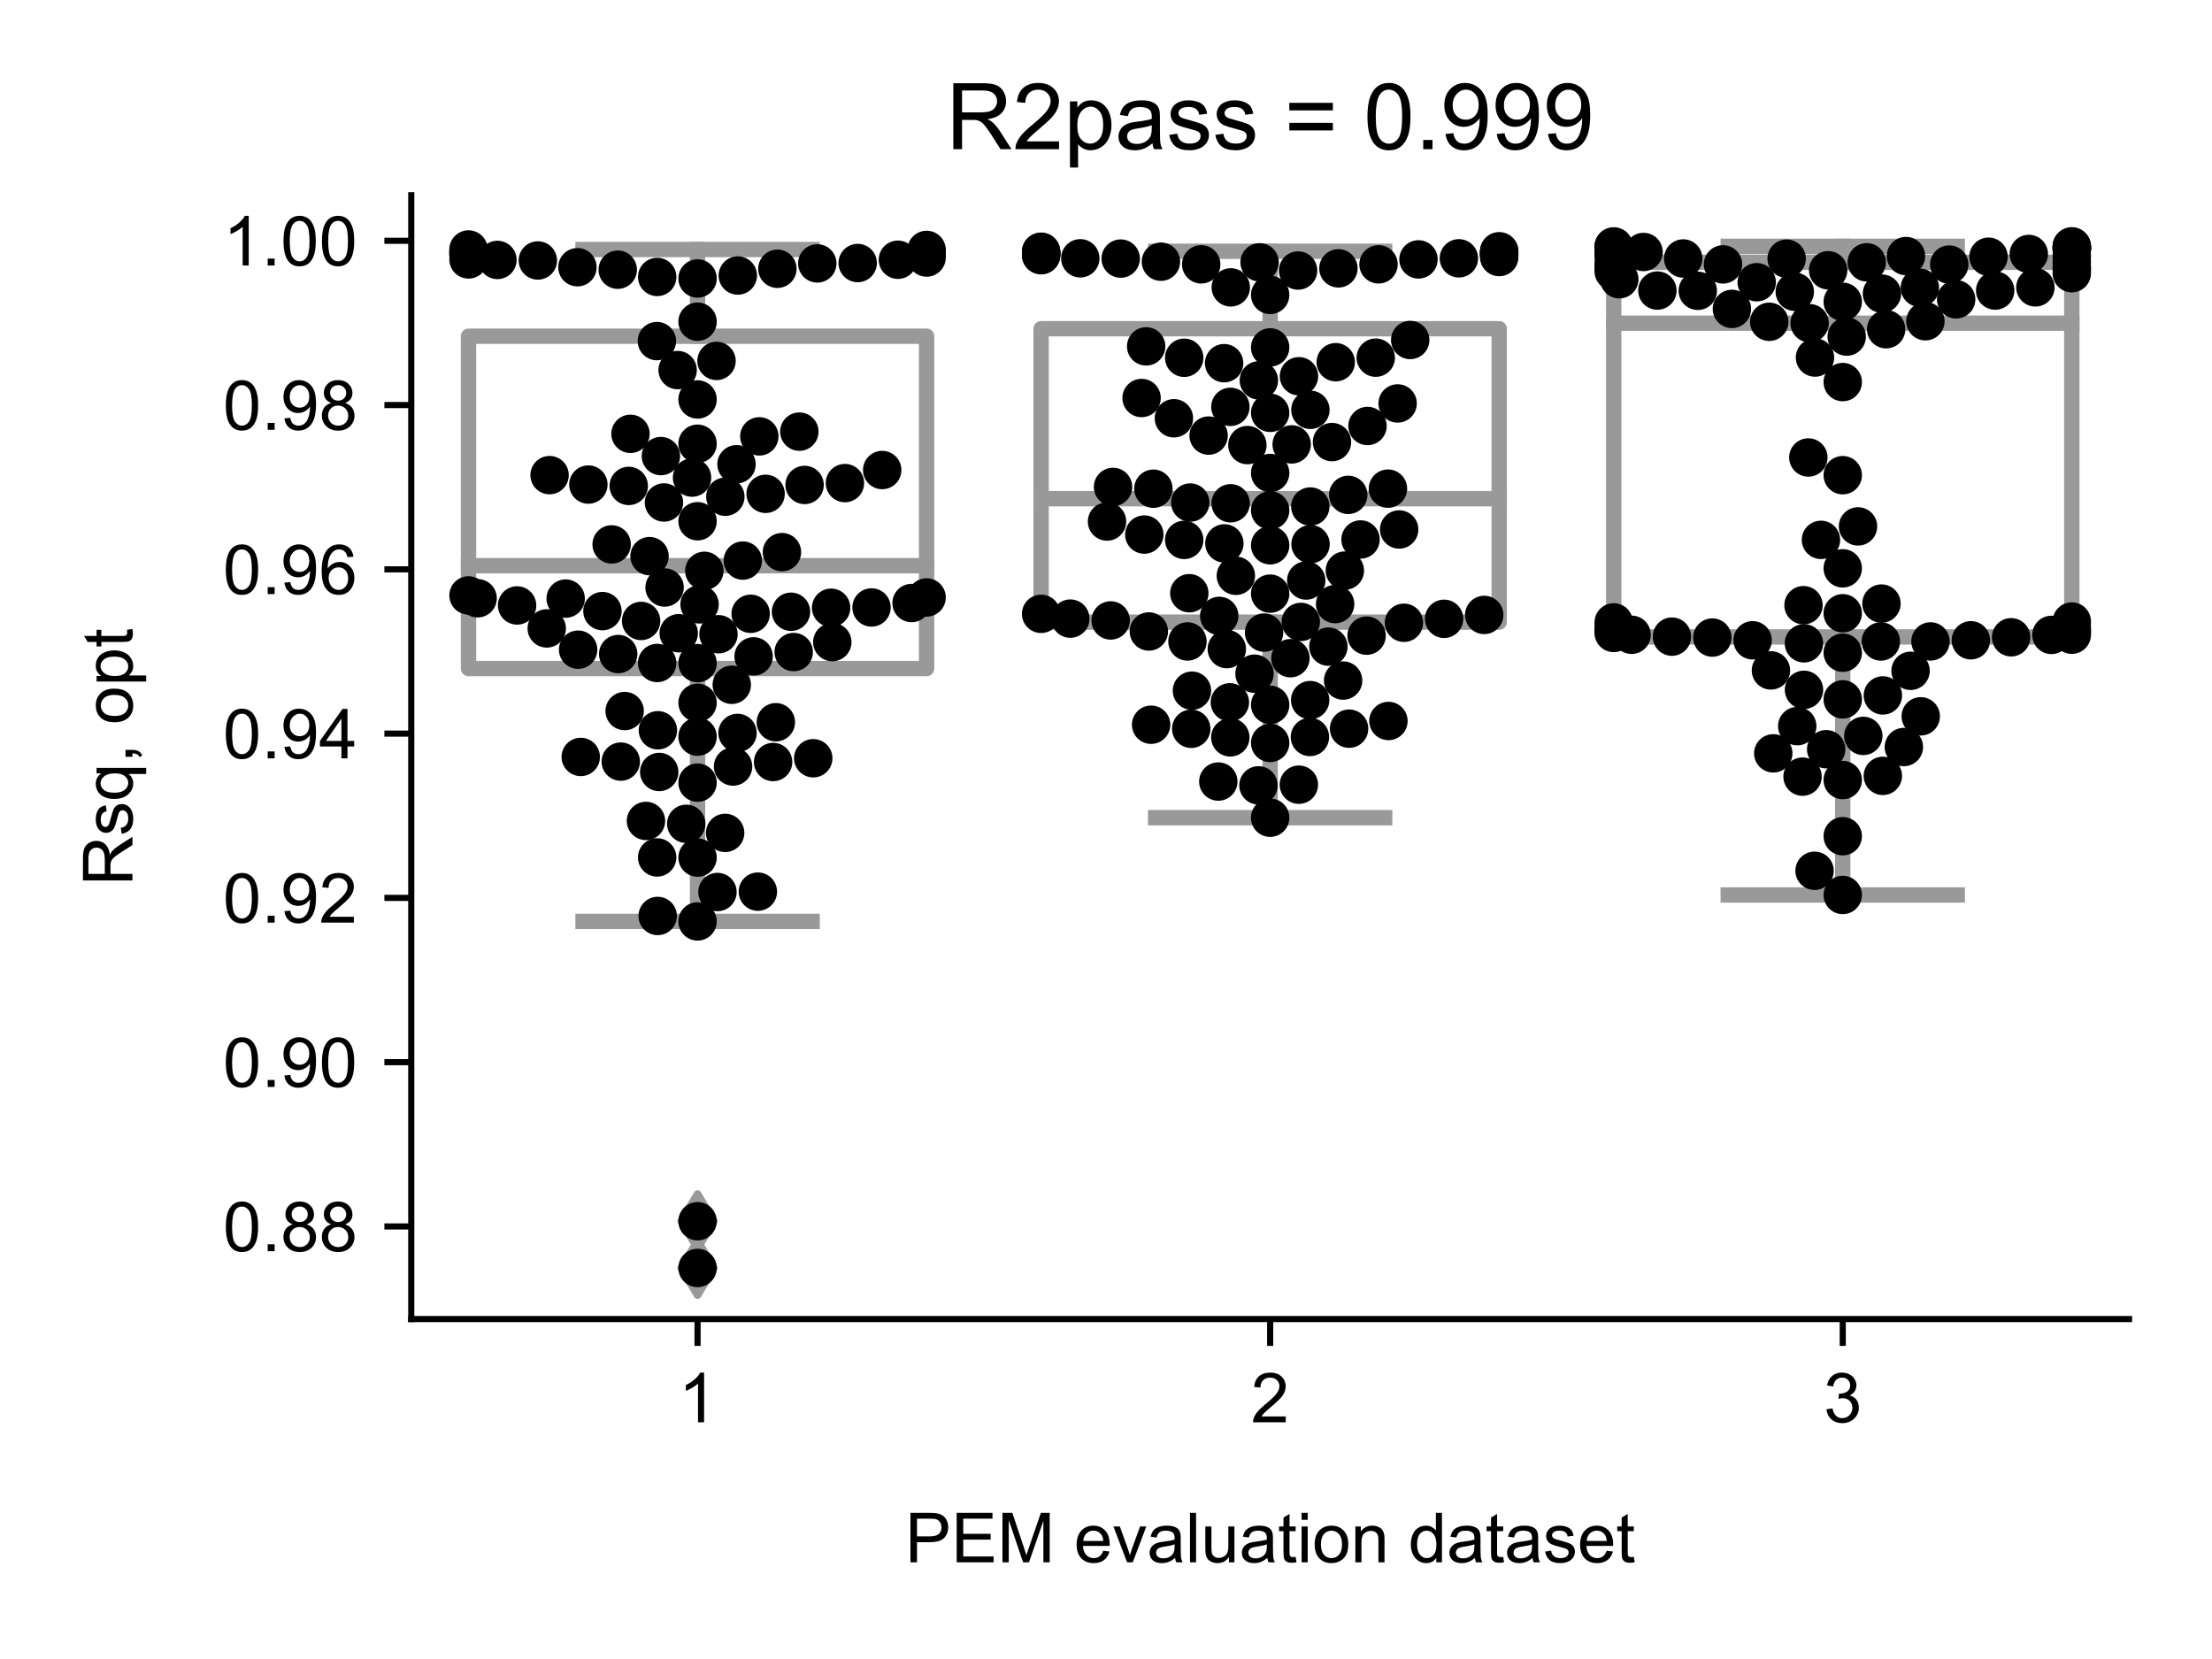 <?xml version="1.0" encoding="utf-8" standalone="no"?>
<!DOCTYPE svg PUBLIC "-//W3C//DTD SVG 1.1//EN"
  "http://www.w3.org/Graphics/SVG/1.1/DTD/svg11.dtd">
<!-- Created with matplotlib (https://matplotlib.org/) -->
<svg height="216pt" version="1.1" viewBox="0 0 288 216" width="288pt" xmlns="http://www.w3.org/2000/svg" xmlns:xlink="http://www.w3.org/1999/xlink">
 <defs>
  <style type="text/css">*{stroke-linecap:butt;stroke-linejoin:round;}</style>
 </defs>
 <g id="figure_1">
  <g id="patch_1">
   <path d="M 0 216 
L 288 216 
L 288 0 
L 0 0 
z
" style="fill:#ffffff;"/>
  </g>
  <g id="axes_1">
   <g id="patch_2">
    <path d="M 53.546 171.738 
L 277.2 171.738 
L 277.2 25.425 
L 53.546 25.425 
z
" style="fill:#ffffff;"/>
   </g>
   <g id="patch_3">
    <path clip-path="url(#p023f0c41c3)" d="M 61.001 87.044 
L 120.642 87.044 
L 120.642 43.777 
L 61.001 43.777 
L 61.001 87.044 
z
" style="fill:#ffffff;stroke:#999999;stroke-linejoin:miter;stroke-width:2;"/>
   </g>
   <g id="patch_4">
    <path clip-path="url(#p023f0c41c3)" d="M 135.552 81.002 
L 195.193 81.002 
L 195.193 42.801 
L 135.552 42.801 
L 135.552 81.002 
z
" style="fill:#ffffff;stroke:#999999;stroke-linejoin:miter;stroke-width:2;"/>
   </g>
   <g id="patch_5">
    <path clip-path="url(#p023f0c41c3)" d="M 210.104 82.931 
L 269.745 82.931 
L 269.745 34.152 
L 210.104 34.152 
L 210.104 82.931 
z
" style="fill:#ffffff;stroke:#999999;stroke-linejoin:miter;stroke-width:2;"/>
   </g>
   <g id="matplotlib.axis_1">
    <g id="xtick_1">
     <g id="line2d_1">
      <defs>
       <path d="M 0 0 
L 0 3.5 
" id="m35f10d49bb" style="stroke:#000000;stroke-width:0.8;"/>
      </defs>
      <g>
       <use style="stroke:#000000;stroke-width:0.8;" x="90.821" xlink:href="#m35f10d49bb" y="171.738"/>
      </g>
     </g>
     <g id="text_1">
      <!-- 1 -->
      <g transform="translate(88.319 185.18)scale(0.09 -0.09)">
       <defs>
        <path d="M 37.25 0 
L 28.469 0 
L 28.469 56 
Q 25.297 52.984 20.141 49.953 
Q 14.984 46.922 10.891 45.406 
L 10.891 53.906 
Q 18.266 57.375 23.781 62.297 
Q 29.297 67.234 31.594 71.875 
L 37.25 71.875 
z
" id="ArialMT-49"/>
       </defs>
       <use xlink:href="#ArialMT-49"/>
      </g>
     </g>
    </g>
    <g id="xtick_2">
     <g id="line2d_2">
      <g>
       <use style="stroke:#000000;stroke-width:0.8;" x="165.373" xlink:href="#m35f10d49bb" y="171.738"/>
      </g>
     </g>
     <g id="text_2">
      <!-- 2 -->
      <g transform="translate(162.87 185.18)scale(0.09 -0.09)">
       <defs>
        <path d="M 50.344 8.453 
L 50.344 0 
L 3.031 0 
Q 2.938 3.172 4.047 6.109 
Q 5.859 10.938 9.828 15.625 
Q 13.812 20.312 21.344 26.469 
Q 33.016 36.031 37.109 41.625 
Q 41.219 47.219 41.219 52.203 
Q 41.219 57.422 37.469 61 
Q 33.734 64.594 27.734 64.594 
Q 21.391 64.594 17.578 60.781 
Q 13.766 56.984 13.719 50.25 
L 4.688 51.172 
Q 5.609 61.281 11.656 66.578 
Q 17.719 71.875 27.938 71.875 
Q 38.234 71.875 44.234 66.156 
Q 50.25 60.453 50.25 52 
Q 50.25 47.703 48.484 43.547 
Q 46.734 39.406 42.656 34.812 
Q 38.578 30.219 29.109 22.219 
Q 21.188 15.578 18.938 13.203 
Q 16.703 10.844 15.234 8.453 
z
" id="ArialMT-50"/>
       </defs>
       <use xlink:href="#ArialMT-50"/>
      </g>
     </g>
    </g>
    <g id="xtick_3">
     <g id="line2d_3">
      <g>
       <use style="stroke:#000000;stroke-width:0.8;" x="239.924" xlink:href="#m35f10d49bb" y="171.738"/>
      </g>
     </g>
     <g id="text_3">
      <!-- 3 -->
      <g transform="translate(237.422 185.18)scale(0.09 -0.09)">
       <defs>
        <path d="M 4.203 18.891 
L 12.984 20.062 
Q 14.5 12.594 18.141 9.297 
Q 21.781 6 27 6 
Q 33.203 6 37.469 10.297 
Q 41.75 14.594 41.75 20.953 
Q 41.75 27 37.797 30.922 
Q 33.844 34.859 27.734 34.859 
Q 25.25 34.859 21.531 33.891 
L 22.516 41.609 
Q 23.391 41.5 23.922 41.5 
Q 29.547 41.5 34.031 44.422 
Q 38.531 47.359 38.531 53.469 
Q 38.531 58.297 35.25 61.469 
Q 31.984 64.656 26.812 64.656 
Q 21.688 64.656 18.266 61.422 
Q 14.844 58.203 13.875 51.766 
L 5.078 53.328 
Q 6.688 62.156 12.391 67.016 
Q 18.109 71.875 26.609 71.875 
Q 32.469 71.875 37.391 69.359 
Q 42.328 66.844 44.938 62.5 
Q 47.562 58.156 47.562 53.266 
Q 47.562 48.641 45.062 44.828 
Q 42.578 41.016 37.703 38.766 
Q 44.047 37.312 47.562 32.688 
Q 51.078 28.078 51.078 21.141 
Q 51.078 11.766 44.234 5.25 
Q 37.406 -1.266 26.953 -1.266 
Q 17.531 -1.266 11.297 4.344 
Q 5.078 9.969 4.203 18.891 
z
" id="ArialMT-51"/>
       </defs>
       <use xlink:href="#ArialMT-51"/>
      </g>
     </g>
    </g>
    <g id="text_4">
     <!-- PEM evaluation dataset -->
     <g transform="translate(117.846 203.411)scale(0.09 -0.09)">
      <defs>
       <path d="M 7.719 0 
L 7.719 71.578 
L 34.719 71.578 
Q 41.844 71.578 45.609 70.906 
Q 50.875 70.016 54.438 67.547 
Q 58.016 65.094 60.188 60.641 
Q 62.359 56.203 62.359 50.875 
Q 62.359 41.75 56.547 35.422 
Q 50.734 29.109 35.547 29.109 
L 17.188 29.109 
L 17.188 0 
z
M 17.188 37.547 
L 35.688 37.547 
Q 44.875 37.547 48.734 40.969 
Q 52.594 44.391 52.594 50.594 
Q 52.594 55.078 50.312 58.266 
Q 48.047 61.469 44.344 62.5 
Q 41.938 63.141 35.5 63.141 
L 17.188 63.141 
z
" id="ArialMT-80"/>
       <path d="M 7.906 0 
L 7.906 71.578 
L 59.672 71.578 
L 59.672 63.141 
L 17.391 63.141 
L 17.391 41.219 
L 56.984 41.219 
L 56.984 32.812 
L 17.391 32.812 
L 17.391 8.453 
L 61.328 8.453 
L 61.328 0 
z
" id="ArialMT-69"/>
       <path d="M 7.422 0 
L 7.422 71.578 
L 21.688 71.578 
L 38.625 20.906 
Q 40.969 13.812 42.047 10.297 
Q 43.266 14.203 45.844 21.781 
L 62.984 71.578 
L 75.734 71.578 
L 75.734 0 
L 66.609 0 
L 66.609 59.906 
L 45.797 0 
L 37.25 0 
L 16.547 60.938 
L 16.547 0 
z
" id="ArialMT-77"/>
       <path id="ArialMT-32"/>
       <path d="M 42.094 16.703 
L 51.172 15.578 
Q 49.031 7.625 43.219 3.219 
Q 37.406 -1.172 28.375 -1.172 
Q 17 -1.172 10.328 5.828 
Q 3.656 12.844 3.656 25.484 
Q 3.656 38.578 10.391 45.797 
Q 17.141 53.031 27.875 53.031 
Q 38.281 53.031 44.875 45.953 
Q 51.469 38.875 51.469 26.031 
Q 51.469 25.25 51.422 23.688 
L 12.75 23.688 
Q 13.234 15.141 17.578 10.594 
Q 21.922 6.062 28.422 6.062 
Q 33.25 6.062 36.672 8.594 
Q 40.094 11.141 42.094 16.703 
z
M 13.234 30.906 
L 42.188 30.906 
Q 41.609 37.453 38.875 40.719 
Q 34.672 45.797 27.984 45.797 
Q 21.922 45.797 17.797 41.75 
Q 13.672 37.703 13.234 30.906 
z
" id="ArialMT-101"/>
       <path d="M 21 0 
L 1.266 51.859 
L 10.547 51.859 
L 21.688 20.797 
Q 23.484 15.766 25 10.359 
Q 26.172 14.453 28.266 20.219 
L 39.797 51.859 
L 48.828 51.859 
L 29.203 0 
z
" id="ArialMT-118"/>
       <path d="M 40.438 6.391 
Q 35.547 2.25 31.031 0.531 
Q 26.516 -1.172 21.344 -1.172 
Q 12.797 -1.172 8.203 3 
Q 3.609 7.172 3.609 13.672 
Q 3.609 17.484 5.344 20.625 
Q 7.078 23.781 9.891 25.688 
Q 12.703 27.594 16.219 28.562 
Q 18.797 29.25 24.031 29.891 
Q 34.672 31.156 39.703 32.906 
Q 39.75 34.719 39.75 35.203 
Q 39.75 40.578 37.25 42.781 
Q 33.891 45.75 27.25 45.75 
Q 21.047 45.75 18.094 43.578 
Q 15.141 41.406 13.719 35.891 
L 5.125 37.062 
Q 6.297 42.578 8.984 45.969 
Q 11.672 49.359 16.75 51.188 
Q 21.828 53.031 28.516 53.031 
Q 35.156 53.031 39.297 51.469 
Q 43.453 49.906 45.406 47.531 
Q 47.359 45.172 48.141 41.547 
Q 48.578 39.312 48.578 33.453 
L 48.578 21.734 
Q 48.578 9.469 49.141 6.219 
Q 49.703 2.984 51.375 0 
L 42.188 0 
Q 40.828 2.734 40.438 6.391 
z
M 39.703 26.031 
Q 34.906 24.078 25.344 22.703 
Q 19.922 21.922 17.672 20.938 
Q 15.438 19.969 14.203 18.094 
Q 12.984 16.219 12.984 13.922 
Q 12.984 10.406 15.641 8.062 
Q 18.312 5.719 23.438 5.719 
Q 28.516 5.719 32.469 7.938 
Q 36.422 10.156 38.281 14.016 
Q 39.703 17 39.703 22.797 
z
" id="ArialMT-97"/>
       <path d="M 6.391 0 
L 6.391 71.578 
L 15.188 71.578 
L 15.188 0 
z
" id="ArialMT-108"/>
       <path d="M 40.578 0 
L 40.578 7.625 
Q 34.516 -1.172 24.125 -1.172 
Q 19.531 -1.172 15.547 0.578 
Q 11.578 2.344 9.641 5 
Q 7.719 7.672 6.938 11.531 
Q 6.391 14.109 6.391 19.734 
L 6.391 51.859 
L 15.188 51.859 
L 15.188 23.094 
Q 15.188 16.219 15.719 13.812 
Q 16.547 10.359 19.234 8.375 
Q 21.922 6.391 25.875 6.391 
Q 29.828 6.391 33.297 8.422 
Q 36.766 10.453 38.203 13.938 
Q 39.656 17.438 39.656 24.078 
L 39.656 51.859 
L 48.438 51.859 
L 48.438 0 
z
" id="ArialMT-117"/>
       <path d="M 25.781 7.859 
L 27.047 0.094 
Q 23.344 -0.688 20.406 -0.688 
Q 15.625 -0.688 12.984 0.828 
Q 10.359 2.344 9.281 4.812 
Q 8.203 7.281 8.203 15.188 
L 8.203 45.016 
L 1.766 45.016 
L 1.766 51.859 
L 8.203 51.859 
L 8.203 64.703 
L 16.938 69.969 
L 16.938 51.859 
L 25.781 51.859 
L 25.781 45.016 
L 16.938 45.016 
L 16.938 14.703 
Q 16.938 10.938 17.406 9.859 
Q 17.875 8.797 18.922 8.156 
Q 19.969 7.516 21.922 7.516 
Q 23.391 7.516 25.781 7.859 
z
" id="ArialMT-116"/>
       <path d="M 6.641 61.469 
L 6.641 71.578 
L 15.438 71.578 
L 15.438 61.469 
z
M 6.641 0 
L 6.641 51.859 
L 15.438 51.859 
L 15.438 0 
z
" id="ArialMT-105"/>
       <path d="M 3.328 25.922 
Q 3.328 40.328 11.328 47.266 
Q 18.016 53.031 27.641 53.031 
Q 38.328 53.031 45.109 46.016 
Q 51.906 39.016 51.906 26.656 
Q 51.906 16.656 48.906 10.906 
Q 45.906 5.172 40.156 2 
Q 34.422 -1.172 27.641 -1.172 
Q 16.75 -1.172 10.031 5.812 
Q 3.328 12.797 3.328 25.922 
z
M 12.359 25.922 
Q 12.359 15.969 16.703 11.016 
Q 21.047 6.062 27.641 6.062 
Q 34.188 6.062 38.531 11.031 
Q 42.875 16.016 42.875 26.219 
Q 42.875 35.844 38.5 40.797 
Q 34.125 45.75 27.641 45.75 
Q 21.047 45.75 16.703 40.812 
Q 12.359 35.891 12.359 25.922 
z
" id="ArialMT-111"/>
       <path d="M 6.594 0 
L 6.594 51.859 
L 14.5 51.859 
L 14.5 44.484 
Q 20.219 53.031 31 53.031 
Q 35.688 53.031 39.625 51.344 
Q 43.562 49.656 45.516 46.922 
Q 47.469 44.188 48.25 40.438 
Q 48.734 37.984 48.734 31.891 
L 48.734 0 
L 39.938 0 
L 39.938 31.547 
Q 39.938 36.922 38.906 39.578 
Q 37.891 42.234 35.281 43.812 
Q 32.672 45.406 29.156 45.406 
Q 23.531 45.406 19.453 41.844 
Q 15.375 38.281 15.375 28.328 
L 15.375 0 
z
" id="ArialMT-110"/>
       <path d="M 40.234 0 
L 40.234 6.547 
Q 35.297 -1.172 25.734 -1.172 
Q 19.531 -1.172 14.328 2.25 
Q 9.125 5.672 6.266 11.797 
Q 3.422 17.922 3.422 25.875 
Q 3.422 33.641 6 39.969 
Q 8.594 46.297 13.766 49.656 
Q 18.953 53.031 25.344 53.031 
Q 30.031 53.031 33.688 51.047 
Q 37.359 49.078 39.656 45.906 
L 39.656 71.578 
L 48.391 71.578 
L 48.391 0 
z
M 12.453 25.875 
Q 12.453 15.922 16.641 10.984 
Q 20.844 6.062 26.562 6.062 
Q 32.328 6.062 36.344 10.766 
Q 40.375 15.484 40.375 25.141 
Q 40.375 35.797 36.266 40.766 
Q 32.172 45.75 26.172 45.75 
Q 20.312 45.75 16.375 40.969 
Q 12.453 36.188 12.453 25.875 
z
" id="ArialMT-100"/>
       <path d="M 3.078 15.484 
L 11.766 16.844 
Q 12.5 11.625 15.844 8.844 
Q 19.188 6.062 25.203 6.062 
Q 31.25 6.062 34.172 8.516 
Q 37.109 10.984 37.109 14.312 
Q 37.109 17.281 34.516 19 
Q 32.719 20.172 25.531 21.969 
Q 15.875 24.422 12.141 26.203 
Q 8.406 27.984 6.469 31.125 
Q 4.547 34.281 4.547 38.094 
Q 4.547 41.547 6.125 44.5 
Q 7.719 47.469 10.453 49.422 
Q 12.5 50.922 16.031 51.969 
Q 19.578 53.031 23.641 53.031 
Q 29.734 53.031 34.344 51.266 
Q 38.969 49.516 41.156 46.5 
Q 43.359 43.5 44.188 38.484 
L 35.594 37.312 
Q 35.016 41.312 32.203 43.547 
Q 29.391 45.797 24.266 45.797 
Q 18.219 45.797 15.625 43.797 
Q 13.031 41.797 13.031 39.109 
Q 13.031 37.406 14.109 36.031 
Q 15.188 34.625 17.484 33.688 
Q 18.797 33.203 25.25 31.453 
Q 34.578 28.953 38.25 27.359 
Q 41.938 25.781 44.031 22.75 
Q 46.141 19.734 46.141 15.234 
Q 46.141 10.844 43.578 6.953 
Q 41.016 3.078 36.172 0.953 
Q 31.344 -1.172 25.25 -1.172 
Q 15.141 -1.172 9.844 3.031 
Q 4.547 7.234 3.078 15.484 
z
" id="ArialMT-115"/>
      </defs>
      <use xlink:href="#ArialMT-80"/>
      <use x="66.699" xlink:href="#ArialMT-69"/>
      <use x="133.398" xlink:href="#ArialMT-77"/>
      <use x="216.699" xlink:href="#ArialMT-32"/>
      <use x="244.482" xlink:href="#ArialMT-101"/>
      <use x="300.098" xlink:href="#ArialMT-118"/>
      <use x="350.098" xlink:href="#ArialMT-97"/>
      <use x="405.713" xlink:href="#ArialMT-108"/>
      <use x="427.93" xlink:href="#ArialMT-117"/>
      <use x="483.545" xlink:href="#ArialMT-97"/>
      <use x="539.16" xlink:href="#ArialMT-116"/>
      <use x="566.943" xlink:href="#ArialMT-105"/>
      <use x="589.16" xlink:href="#ArialMT-111"/>
      <use x="644.775" xlink:href="#ArialMT-110"/>
      <use x="700.391" xlink:href="#ArialMT-32"/>
      <use x="728.174" xlink:href="#ArialMT-100"/>
      <use x="783.789" xlink:href="#ArialMT-97"/>
      <use x="839.404" xlink:href="#ArialMT-116"/>
      <use x="867.188" xlink:href="#ArialMT-97"/>
      <use x="922.803" xlink:href="#ArialMT-115"/>
      <use x="972.803" xlink:href="#ArialMT-101"/>
      <use x="1028.418" xlink:href="#ArialMT-116"/>
     </g>
    </g>
   </g>
   <g id="matplotlib.axis_2">
    <g id="ytick_1">
     <g id="line2d_4">
      <defs>
       <path d="M 0 0 
L -3.5 0 
" id="m4753a7802a" style="stroke:#000000;stroke-width:0.8;"/>
      </defs>
      <g>
       <use style="stroke:#000000;stroke-width:0.8;" x="53.546" xlink:href="#m4753a7802a" y="159.684"/>
      </g>
     </g>
     <g id="text_5">
      <!-- 0.88 -->
      <g transform="translate(29.031 162.905)scale(0.09 -0.09)">
       <defs>
        <path d="M 4.156 35.297 
Q 4.156 48 6.766 55.734 
Q 9.375 63.484 14.516 67.672 
Q 19.672 71.875 27.484 71.875 
Q 33.25 71.875 37.594 69.547 
Q 41.938 67.234 44.766 62.859 
Q 47.609 58.5 49.219 52.219 
Q 50.828 45.953 50.828 35.297 
Q 50.828 22.703 48.234 14.969 
Q 45.656 7.234 40.5 3 
Q 35.359 -1.219 27.484 -1.219 
Q 17.141 -1.219 11.234 6.203 
Q 4.156 15.141 4.156 35.297 
z
M 13.188 35.297 
Q 13.188 17.672 17.312 11.828 
Q 21.438 6 27.484 6 
Q 33.547 6 37.672 11.859 
Q 41.797 17.719 41.797 35.297 
Q 41.797 52.984 37.672 58.781 
Q 33.547 64.594 27.391 64.594 
Q 21.344 64.594 17.719 59.469 
Q 13.188 52.938 13.188 35.297 
z
" id="ArialMT-48"/>
        <path d="M 9.078 0 
L 9.078 10.016 
L 19.094 10.016 
L 19.094 0 
z
" id="ArialMT-46"/>
        <path d="M 17.672 38.812 
Q 12.203 40.828 9.562 44.531 
Q 6.938 48.25 6.938 53.422 
Q 6.938 61.234 12.547 66.547 
Q 18.172 71.875 27.484 71.875 
Q 36.859 71.875 42.578 66.422 
Q 48.297 60.984 48.297 53.172 
Q 48.297 48.188 45.672 44.5 
Q 43.062 40.828 37.75 38.812 
Q 44.344 36.672 47.781 31.875 
Q 51.219 27.094 51.219 20.453 
Q 51.219 11.281 44.719 5.031 
Q 38.234 -1.219 27.641 -1.219 
Q 17.047 -1.219 10.547 5.047 
Q 4.047 11.328 4.047 20.703 
Q 4.047 27.688 7.594 32.391 
Q 11.141 37.109 17.672 38.812 
z
M 15.922 53.719 
Q 15.922 48.641 19.188 45.406 
Q 22.469 42.188 27.688 42.188 
Q 32.766 42.188 36.016 45.375 
Q 39.266 48.578 39.266 53.219 
Q 39.266 58.062 35.906 61.359 
Q 32.562 64.656 27.594 64.656 
Q 22.562 64.656 19.234 61.422 
Q 15.922 58.203 15.922 53.719 
z
M 13.094 20.656 
Q 13.094 16.891 14.875 13.375 
Q 16.656 9.859 20.172 7.922 
Q 23.688 6 27.734 6 
Q 34.031 6 38.125 10.047 
Q 42.234 14.109 42.234 20.359 
Q 42.234 26.703 38.016 30.859 
Q 33.797 35.016 27.438 35.016 
Q 21.234 35.016 17.156 30.906 
Q 13.094 26.812 13.094 20.656 
z
" id="ArialMT-56"/>
       </defs>
       <use xlink:href="#ArialMT-48"/>
       <use x="55.615" xlink:href="#ArialMT-46"/>
       <use x="83.398" xlink:href="#ArialMT-56"/>
       <use x="139.014" xlink:href="#ArialMT-56"/>
      </g>
     </g>
    </g>
    <g id="ytick_2">
     <g id="line2d_5">
      <g>
       <use style="stroke:#000000;stroke-width:0.8;" x="53.546" xlink:href="#m4753a7802a" y="138.294"/>
      </g>
     </g>
     <g id="text_6">
      <!-- 0.90 -->
      <g transform="translate(29.031 141.515)scale(0.09 -0.09)">
       <defs>
        <path d="M 5.469 16.547 
L 13.922 17.328 
Q 14.984 11.375 18.016 8.688 
Q 21.047 6 25.781 6 
Q 29.828 6 32.875 7.859 
Q 35.938 9.719 37.891 12.812 
Q 39.844 15.922 41.156 21.188 
Q 42.484 26.469 42.484 31.938 
Q 42.484 32.516 42.438 33.688 
Q 39.797 29.5 35.234 26.875 
Q 30.672 24.266 25.344 24.266 
Q 16.453 24.266 10.297 30.703 
Q 4.156 37.156 4.156 47.703 
Q 4.156 58.594 10.578 65.234 
Q 17 71.875 26.656 71.875 
Q 33.641 71.875 39.422 68.109 
Q 45.219 64.359 48.219 57.391 
Q 51.219 50.438 51.219 37.25 
Q 51.219 23.531 48.234 15.406 
Q 45.266 7.281 39.375 3.031 
Q 33.5 -1.219 25.594 -1.219 
Q 17.188 -1.219 11.859 3.438 
Q 6.547 8.109 5.469 16.547 
z
M 41.453 48.141 
Q 41.453 55.719 37.422 60.156 
Q 33.406 64.594 27.734 64.594 
Q 21.875 64.594 17.531 59.812 
Q 13.188 55.031 13.188 47.406 
Q 13.188 40.578 17.312 36.297 
Q 21.438 32.031 27.484 32.031 
Q 33.594 32.031 37.516 36.297 
Q 41.453 40.578 41.453 48.141 
z
" id="ArialMT-57"/>
       </defs>
       <use xlink:href="#ArialMT-48"/>
       <use x="55.615" xlink:href="#ArialMT-46"/>
       <use x="83.398" xlink:href="#ArialMT-57"/>
       <use x="139.014" xlink:href="#ArialMT-48"/>
      </g>
     </g>
    </g>
    <g id="ytick_3">
     <g id="line2d_6">
      <g>
       <use style="stroke:#000000;stroke-width:0.8;" x="53.546" xlink:href="#m4753a7802a" y="116.905"/>
      </g>
     </g>
     <g id="text_7">
      <!-- 0.92 -->
      <g transform="translate(29.031 120.126)scale(0.09 -0.09)">
       <use xlink:href="#ArialMT-48"/>
       <use x="55.615" xlink:href="#ArialMT-46"/>
       <use x="83.398" xlink:href="#ArialMT-57"/>
       <use x="139.014" xlink:href="#ArialMT-50"/>
      </g>
     </g>
    </g>
    <g id="ytick_4">
     <g id="line2d_7">
      <g>
       <use style="stroke:#000000;stroke-width:0.8;" x="53.546" xlink:href="#m4753a7802a" y="95.516"/>
      </g>
     </g>
     <g id="text_8">
      <!-- 0.94 -->
      <g transform="translate(29.031 98.737)scale(0.09 -0.09)">
       <defs>
        <path d="M 32.328 0 
L 32.328 17.141 
L 1.266 17.141 
L 1.266 25.203 
L 33.938 71.578 
L 41.109 71.578 
L 41.109 25.203 
L 50.781 25.203 
L 50.781 17.141 
L 41.109 17.141 
L 41.109 0 
z
M 32.328 25.203 
L 32.328 57.469 
L 9.906 25.203 
z
" id="ArialMT-52"/>
       </defs>
       <use xlink:href="#ArialMT-48"/>
       <use x="55.615" xlink:href="#ArialMT-46"/>
       <use x="83.398" xlink:href="#ArialMT-57"/>
       <use x="139.014" xlink:href="#ArialMT-52"/>
      </g>
     </g>
    </g>
    <g id="ytick_5">
     <g id="line2d_8">
      <g>
       <use style="stroke:#000000;stroke-width:0.8;" x="53.546" xlink:href="#m4753a7802a" y="74.127"/>
      </g>
     </g>
     <g id="text_9">
      <!-- 0.96 -->
      <g transform="translate(29.031 77.348)scale(0.09 -0.09)">
       <defs>
        <path d="M 49.75 54.047 
L 41.016 53.375 
Q 39.844 58.547 37.703 60.891 
Q 34.125 64.656 28.906 64.656 
Q 24.703 64.656 21.531 62.312 
Q 17.391 59.281 14.984 53.469 
Q 12.594 47.656 12.5 36.922 
Q 15.672 41.75 20.266 44.094 
Q 24.859 46.438 29.891 46.438 
Q 38.672 46.438 44.844 39.969 
Q 51.031 33.5 51.031 23.25 
Q 51.031 16.5 48.125 10.719 
Q 45.219 4.938 40.141 1.859 
Q 35.062 -1.219 28.609 -1.219 
Q 17.625 -1.219 10.688 6.859 
Q 3.766 14.938 3.766 33.5 
Q 3.766 54.25 11.422 63.672 
Q 18.109 71.875 29.438 71.875 
Q 37.891 71.875 43.281 67.141 
Q 48.688 62.406 49.75 54.047 
z
M 13.875 23.188 
Q 13.875 18.656 15.797 14.5 
Q 17.719 10.359 21.188 8.172 
Q 24.656 6 28.469 6 
Q 34.031 6 38.031 10.484 
Q 42.047 14.984 42.047 22.703 
Q 42.047 30.125 38.078 34.391 
Q 34.125 38.672 28.125 38.672 
Q 22.172 38.672 18.016 34.391 
Q 13.875 30.125 13.875 23.188 
z
" id="ArialMT-54"/>
       </defs>
       <use xlink:href="#ArialMT-48"/>
       <use x="55.615" xlink:href="#ArialMT-46"/>
       <use x="83.398" xlink:href="#ArialMT-57"/>
       <use x="139.014" xlink:href="#ArialMT-54"/>
      </g>
     </g>
    </g>
    <g id="ytick_6">
     <g id="line2d_9">
      <g>
       <use style="stroke:#000000;stroke-width:0.8;" x="53.546" xlink:href="#m4753a7802a" y="52.738"/>
      </g>
     </g>
     <g id="text_10">
      <!-- 0.98 -->
      <g transform="translate(29.031 55.959)scale(0.09 -0.09)">
       <use xlink:href="#ArialMT-48"/>
       <use x="55.615" xlink:href="#ArialMT-46"/>
       <use x="83.398" xlink:href="#ArialMT-57"/>
       <use x="139.014" xlink:href="#ArialMT-56"/>
      </g>
     </g>
    </g>
    <g id="ytick_7">
     <g id="line2d_10">
      <g>
       <use style="stroke:#000000;stroke-width:0.8;" x="53.546" xlink:href="#m4753a7802a" y="31.348"/>
      </g>
     </g>
     <g id="text_11">
      <!-- 1.00 -->
      <g transform="translate(29.031 34.569)scale(0.09 -0.09)">
       <use xlink:href="#ArialMT-49"/>
       <use x="55.615" xlink:href="#ArialMT-46"/>
       <use x="83.398" xlink:href="#ArialMT-48"/>
       <use x="139.014" xlink:href="#ArialMT-48"/>
      </g>
     </g>
    </g>
    <g id="text_12">
     <!-- Rsq, opt -->
     <g transform="translate(17.242 115.339)rotate(-90)scale(0.09 -0.09)">
      <defs>
       <path d="M 7.859 0 
L 7.859 71.578 
L 39.594 71.578 
Q 49.172 71.578 54.141 69.641 
Q 59.125 67.719 62.109 62.828 
Q 65.094 57.953 65.094 52.047 
Q 65.094 44.438 60.156 39.203 
Q 55.219 33.984 44.922 32.562 
Q 48.688 30.766 50.641 29 
Q 54.781 25.203 58.5 19.484 
L 70.953 0 
L 59.031 0 
L 49.562 14.891 
Q 45.406 21.344 42.719 24.75 
Q 40.047 28.172 37.922 29.531 
Q 35.797 30.906 33.594 31.453 
Q 31.984 31.781 28.328 31.781 
L 17.328 31.781 
L 17.328 0 
z
M 17.328 39.984 
L 37.703 39.984 
Q 44.188 39.984 47.844 41.328 
Q 51.516 42.672 53.422 45.625 
Q 55.328 48.578 55.328 52.047 
Q 55.328 57.125 51.641 60.391 
Q 47.953 63.672 39.984 63.672 
L 17.328 63.672 
z
" id="ArialMT-82"/>
       <path d="M 39.656 -19.875 
L 39.656 5.516 
Q 37.594 2.641 33.906 0.734 
Q 30.219 -1.172 26.078 -1.172 
Q 16.844 -1.172 10.172 6.203 
Q 3.516 13.578 3.516 26.422 
Q 3.516 34.234 6.219 40.422 
Q 8.938 46.625 14.078 49.828 
Q 19.234 53.031 25.391 53.031 
Q 35.016 53.031 40.531 44.922 
L 40.531 51.859 
L 48.438 51.859 
L 48.438 -19.875 
z
M 12.547 26.078 
Q 12.547 16.062 16.75 11.062 
Q 20.953 6.062 26.812 6.062 
Q 32.422 6.062 36.469 10.812 
Q 40.531 15.578 40.531 25.297 
Q 40.531 35.641 36.25 40.859 
Q 31.984 46.094 26.219 46.094 
Q 20.516 46.094 16.531 41.234 
Q 12.547 36.375 12.547 26.078 
z
" id="ArialMT-113"/>
       <path d="M 8.891 0 
L 8.891 10.016 
L 18.891 10.016 
L 18.891 0 
Q 18.891 -5.516 16.938 -8.906 
Q 14.984 -12.312 10.75 -14.156 
L 8.297 -10.406 
Q 11.078 -9.188 12.391 -6.812 
Q 13.719 -4.438 13.875 0 
z
" id="ArialMT-44"/>
       <path d="M 6.594 -19.875 
L 6.594 51.859 
L 14.594 51.859 
L 14.594 45.125 
Q 17.438 49.078 21 51.047 
Q 24.562 53.031 29.641 53.031 
Q 36.281 53.031 41.359 49.609 
Q 46.438 46.188 49.016 39.953 
Q 51.609 33.734 51.609 26.312 
Q 51.609 18.359 48.75 11.984 
Q 45.906 5.609 40.453 2.219 
Q 35.016 -1.172 29 -1.172 
Q 24.609 -1.172 21.109 0.688 
Q 17.625 2.547 15.375 5.375 
L 15.375 -19.875 
z
M 14.547 25.641 
Q 14.547 15.625 18.594 10.844 
Q 22.656 6.062 28.422 6.062 
Q 34.281 6.062 38.453 11.016 
Q 42.625 15.969 42.625 26.375 
Q 42.625 36.281 38.547 41.203 
Q 34.469 46.141 28.812 46.141 
Q 23.188 46.141 18.859 40.891 
Q 14.547 35.641 14.547 25.641 
z
" id="ArialMT-112"/>
      </defs>
      <use xlink:href="#ArialMT-82"/>
      <use x="72.217" xlink:href="#ArialMT-115"/>
      <use x="122.217" xlink:href="#ArialMT-113"/>
      <use x="177.832" xlink:href="#ArialMT-44"/>
      <use x="205.615" xlink:href="#ArialMT-32"/>
      <use x="233.398" xlink:href="#ArialMT-111"/>
      <use x="289.014" xlink:href="#ArialMT-112"/>
      <use x="344.629" xlink:href="#ArialMT-116"/>
     </g>
    </g>
   </g>
   <g id="line2d_11">
    <path clip-path="url(#p023f0c41c3)" d="M 90.821 87.044 
L 90.821 119.968 
" style="fill:none;stroke:#999999;stroke-linecap:square;stroke-width:2;"/>
   </g>
   <g id="line2d_12">
    <path clip-path="url(#p023f0c41c3)" d="M 90.821 43.777 
L 90.821 32.484 
" style="fill:none;stroke:#999999;stroke-linecap:square;stroke-width:2;"/>
   </g>
   <g id="line2d_13">
    <path clip-path="url(#p023f0c41c3)" d="M 75.911 119.968 
L 105.732 119.968 
" style="fill:none;stroke:#999999;stroke-linecap:square;stroke-width:2;"/>
   </g>
   <g id="line2d_14">
    <path clip-path="url(#p023f0c41c3)" d="M 75.911 32.484 
L 105.732 32.484 
" style="fill:none;stroke:#999999;stroke-linecap:square;stroke-width:2;"/>
   </g>
   <g id="line2d_15">
    <defs>
     <path d="M -0 3.536 
L 2.121 0 
L -0 -3.536 
L -2.121 -0 
z
" id="m2db986efd6" style="stroke:#999999;stroke-linejoin:miter;"/>
    </defs>
    <g clip-path="url(#p023f0c41c3)">
     <use style="fill:#999999;stroke:#999999;stroke-linejoin:miter;" x="90.821" xlink:href="#m2db986efd6" y="159.003"/>
     <use style="fill:#999999;stroke:#999999;stroke-linejoin:miter;" x="90.821" xlink:href="#m2db986efd6" y="165.088"/>
    </g>
   </g>
   <g id="line2d_16">
    <path clip-path="url(#p023f0c41c3)" d="M 165.373 81.002 
L 165.373 106.465 
" style="fill:none;stroke:#999999;stroke-linecap:square;stroke-width:2;"/>
   </g>
   <g id="line2d_17">
    <path clip-path="url(#p023f0c41c3)" d="M 165.373 42.801 
L 165.373 32.715 
" style="fill:none;stroke:#999999;stroke-linecap:square;stroke-width:2;"/>
   </g>
   <g id="line2d_18">
    <path clip-path="url(#p023f0c41c3)" d="M 150.463 106.465 
L 180.283 106.465 
" style="fill:none;stroke:#999999;stroke-linecap:square;stroke-width:2;"/>
   </g>
   <g id="line2d_19">
    <path clip-path="url(#p023f0c41c3)" d="M 150.463 32.715 
L 180.283 32.715 
" style="fill:none;stroke:#999999;stroke-linecap:square;stroke-width:2;"/>
   </g>
   <g id="line2d_20"/>
   <g id="line2d_21">
    <path clip-path="url(#p023f0c41c3)" d="M 239.924 82.931 
L 239.924 116.524 
" style="fill:none;stroke:#999999;stroke-linecap:square;stroke-width:2;"/>
   </g>
   <g id="line2d_22">
    <path clip-path="url(#p023f0c41c3)" d="M 239.924 34.152 
L 239.924 32.076 
" style="fill:none;stroke:#999999;stroke-linecap:square;stroke-width:2;"/>
   </g>
   <g id="line2d_23">
    <path clip-path="url(#p023f0c41c3)" d="M 225.014 116.524 
L 254.835 116.524 
" style="fill:none;stroke:#999999;stroke-linecap:square;stroke-width:2;"/>
   </g>
   <g id="line2d_24">
    <path clip-path="url(#p023f0c41c3)" d="M 225.014 32.076 
L 254.835 32.076 
" style="fill:none;stroke:#999999;stroke-linecap:square;stroke-width:2;"/>
   </g>
   <g id="line2d_25"/>
   <g id="line2d_26">
    <path clip-path="url(#p023f0c41c3)" d="M 61.001 73.655 
L 120.642 73.655 
" style="fill:none;stroke:#999999;stroke-linecap:square;stroke-width:2;"/>
   </g>
   <g id="line2d_27">
    <path clip-path="url(#p023f0c41c3)" d="M 135.552 64.932 
L 195.193 64.932 
" style="fill:none;stroke:#999999;stroke-linecap:square;stroke-width:2;"/>
   </g>
   <g id="line2d_28">
    <path clip-path="url(#p023f0c41c3)" d="M 210.104 42.079 
L 269.745 42.079 
" style="fill:none;stroke:#999999;stroke-linecap:square;stroke-width:2;"/>
   </g>
   <g id="patch_6">
    <path d="M 53.546 171.738 
L 53.546 25.425 
" style="fill:none;stroke:#000000;stroke-linecap:square;stroke-linejoin:miter;stroke-width:0.8;"/>
   </g>
   <g id="patch_7">
    <path d="M 53.546 171.738 
L 277.2 171.738 
" style="fill:none;stroke:#000000;stroke-linecap:square;stroke-linejoin:miter;stroke-width:0.8;"/>
   </g>
   <g id="PathCollection_1">
    <defs>
     <path d="M 0 2.5 
C 0.663 2.5 1.299 2.237 1.768 1.768 
C 2.237 1.299 2.5 0.663 2.5 -0 
C 2.5 -0.663 2.237 -1.299 1.768 -1.768 
C 1.299 -2.237 0.663 -2.5 0 -2.5 
C -0.663 -2.5 -1.299 -2.237 -1.768 -1.768 
C -2.237 -1.299 -2.5 -0.663 -2.5 0 
C -2.5 0.663 -2.237 1.299 -1.768 1.768 
C -1.299 2.237 -0.663 2.5 0 2.5 
z
" id="C0_0_ac8e3abfd0"/>
    </defs>
    <g clip-path="url(#p023f0c41c3)">
     <use x="90.821" xlink:href="#C0_0_ac8e3abfd0" y="165.088"/>
    </g>
    <g clip-path="url(#p023f0c41c3)">
     <use x="90.821" xlink:href="#C0_0_ac8e3abfd0" y="159.003"/>
    </g>
    <g clip-path="url(#p023f0c41c3)">
     <use x="90.821" xlink:href="#C0_0_ac8e3abfd0" y="119.968"/>
    </g>
    <g clip-path="url(#p023f0c41c3)">
     <use x="85.63" xlink:href="#C0_0_ac8e3abfd0" y="119.258"/>
    </g>
    <g clip-path="url(#p023f0c41c3)">
     <use x="93.414" xlink:href="#C0_0_ac8e3abfd0" y="116.14"/>
    </g>
    <g clip-path="url(#p023f0c41c3)">
     <use x="98.674" xlink:href="#C0_0_ac8e3abfd0" y="116.091"/>
    </g>
    <g clip-path="url(#p023f0c41c3)">
     <use x="90.821" xlink:href="#C0_0_ac8e3abfd0" y="111.656"/>
    </g>
    <g clip-path="url(#p023f0c41c3)">
     <use x="85.561" xlink:href="#C0_0_ac8e3abfd0" y="111.635"/>
    </g>
    <g clip-path="url(#p023f0c41c3)">
     <use x="94.412" xlink:href="#C0_0_ac8e3abfd0" y="108.442"/>
    </g>
    <g clip-path="url(#p023f0c41c3)">
     <use x="89.345" xlink:href="#C0_0_ac8e3abfd0" y="107.261"/>
    </g>
    <g clip-path="url(#p023f0c41c3)">
     <use x="84.104" xlink:href="#C0_0_ac8e3abfd0" y="106.885"/>
    </g>
    <g clip-path="url(#p023f0c41c3)">
     <use x="90.821" xlink:href="#C0_0_ac8e3abfd0" y="101.9"/>
    </g>
    <g clip-path="url(#p023f0c41c3)">
     <use x="85.83" xlink:href="#C0_0_ac8e3abfd0" y="100.511"/>
    </g>
    <g clip-path="url(#p023f0c41c3)">
     <use x="95.443" xlink:href="#C0_0_ac8e3abfd0" y="99.799"/>
    </g>
    <g clip-path="url(#p023f0c41c3)">
     <use x="100.657" xlink:href="#C0_0_ac8e3abfd0" y="99.214"/>
    </g>
    <g clip-path="url(#p023f0c41c3)">
     <use x="80.823" xlink:href="#C0_0_ac8e3abfd0" y="99.161"/>
    </g>
    <g clip-path="url(#p023f0c41c3)">
     <use x="105.885" xlink:href="#C0_0_ac8e3abfd0" y="98.722"/>
    </g>
    <g clip-path="url(#p023f0c41c3)">
     <use x="75.613" xlink:href="#C0_0_ac8e3abfd0" y="98.553"/>
    </g>
    <g clip-path="url(#p023f0c41c3)">
     <use x="90.821" xlink:href="#C0_0_ac8e3abfd0" y="95.912"/>
    </g>
    <g clip-path="url(#p023f0c41c3)">
     <use x="96.025" xlink:href="#C0_0_ac8e3abfd0" y="95.427"/>
    </g>
    <g clip-path="url(#p023f0c41c3)">
     <use x="85.656" xlink:href="#C0_0_ac8e3abfd0" y="95.08"/>
    </g>
    <g clip-path="url(#p023f0c41c3)">
     <use x="101.015" xlink:href="#C0_0_ac8e3abfd0" y="94.034"/>
    </g>
    <g clip-path="url(#p023f0c41c3)">
     <use x="81.33" xlink:href="#C0_0_ac8e3abfd0" y="92.577"/>
    </g>
    <g clip-path="url(#p023f0c41c3)">
     <use x="90.821" xlink:href="#C0_0_ac8e3abfd0" y="91.499"/>
    </g>
    <g clip-path="url(#p023f0c41c3)">
     <use x="95.276" xlink:href="#C0_0_ac8e3abfd0" y="89.159"/>
    </g>
    <g clip-path="url(#p023f0c41c3)">
     <use x="90.821" xlink:href="#C0_0_ac8e3abfd0" y="86.338"/>
    </g>
    <g clip-path="url(#p023f0c41c3)">
     <use x="85.561" xlink:href="#C0_0_ac8e3abfd0" y="86.32"/>
    </g>
    <g clip-path="url(#p023f0c41c3)">
     <use x="98.12" xlink:href="#C0_0_ac8e3abfd0" y="85.459"/>
    </g>
    <g clip-path="url(#p023f0c41c3)">
     <use x="80.488" xlink:href="#C0_0_ac8e3abfd0" y="85.155"/>
    </g>
    <g clip-path="url(#p023f0c41c3)">
     <use x="103.338" xlink:href="#C0_0_ac8e3abfd0" y="84.898"/>
    </g>
    <g clip-path="url(#p023f0c41c3)">
     <use x="75.271" xlink:href="#C0_0_ac8e3abfd0" y="84.588"/>
    </g>
    <g clip-path="url(#p023f0c41c3)">
     <use x="108.365" xlink:href="#C0_0_ac8e3abfd0" y="83.601"/>
    </g>
    <g clip-path="url(#p023f0c41c3)">
     <use x="93.548" xlink:href="#C0_0_ac8e3abfd0" y="82.577"/>
    </g>
    <g clip-path="url(#p023f0c41c3)">
     <use x="88.369" xlink:href="#C0_0_ac8e3abfd0" y="82.447"/>
    </g>
    <g clip-path="url(#p023f0c41c3)">
     <use x="71.184" xlink:href="#C0_0_ac8e3abfd0" y="81.819"/>
    </g>
    <g clip-path="url(#p023f0c41c3)">
     <use x="83.47" xlink:href="#C0_0_ac8e3abfd0" y="80.846"/>
    </g>
    <g clip-path="url(#p023f0c41c3)">
     <use x="97.736" xlink:href="#C0_0_ac8e3abfd0" y="79.915"/>
    </g>
    <g clip-path="url(#p023f0c41c3)">
     <use x="102.987" xlink:href="#C0_0_ac8e3abfd0" y="79.651"/>
    </g>
    <g clip-path="url(#p023f0c41c3)">
     <use x="78.436" xlink:href="#C0_0_ac8e3abfd0" y="79.566"/>
    </g>
    <g clip-path="url(#p023f0c41c3)">
     <use x="108.211" xlink:href="#C0_0_ac8e3abfd0" y="79.128"/>
    </g>
    <g clip-path="url(#p023f0c41c3)">
     <use x="113.471" xlink:href="#C0_0_ac8e3abfd0" y="79.09"/>
    </g>
    <g clip-path="url(#p023f0c41c3)">
     <use x="67.325" xlink:href="#C0_0_ac8e3abfd0" y="78.829"/>
    </g>
    <g clip-path="url(#p023f0c41c3)">
     <use x="91.084" xlink:href="#C0_0_ac8e3abfd0" y="78.69"/>
    </g>
    <g clip-path="url(#p023f0c41c3)">
     <use x="118.687" xlink:href="#C0_0_ac8e3abfd0" y="78.514"/>
    </g>
    <g clip-path="url(#p023f0c41c3)">
     <use x="73.651" xlink:href="#C0_0_ac8e3abfd0" y="77.934"/>
    </g>
    <g clip-path="url(#p023f0c41c3)">
     <use x="62.185" xlink:href="#C0_0_ac8e3abfd0" y="77.894"/>
    </g>
    <g clip-path="url(#p023f0c41c3)">
     <use x="120.642" xlink:href="#C0_0_ac8e3abfd0" y="77.787"/>
    </g>
    <g clip-path="url(#p023f0c41c3)">
     <use x="61.001" xlink:href="#C0_0_ac8e3abfd0" y="77.523"/>
    </g>
    <g clip-path="url(#p023f0c41c3)">
     <use x="86.528" xlink:href="#C0_0_ac8e3abfd0" y="76.491"/>
    </g>
    <g clip-path="url(#p023f0c41c3)">
     <use x="91.703" xlink:href="#C0_0_ac8e3abfd0" y="74.322"/>
    </g>
    <g clip-path="url(#p023f0c41c3)">
     <use x="96.715" xlink:href="#C0_0_ac8e3abfd0" y="72.987"/>
    </g>
    <g clip-path="url(#p023f0c41c3)">
     <use x="84.569" xlink:href="#C0_0_ac8e3abfd0" y="72.409"/>
    </g>
    <g clip-path="url(#p023f0c41c3)">
     <use x="101.809" xlink:href="#C0_0_ac8e3abfd0" y="71.888"/>
    </g>
    <g clip-path="url(#p023f0c41c3)">
     <use x="79.636" xlink:href="#C0_0_ac8e3abfd0" y="70.882"/>
    </g>
    <g clip-path="url(#p023f0c41c3)">
     <use x="90.821" xlink:href="#C0_0_ac8e3abfd0" y="67.865"/>
    </g>
    <g clip-path="url(#p023f0c41c3)">
     <use x="86.446" xlink:href="#C0_0_ac8e3abfd0" y="65.423"/>
    </g>
    <g clip-path="url(#p023f0c41c3)">
     <use x="94.439" xlink:href="#C0_0_ac8e3abfd0" y="64.672"/>
    </g>
    <g clip-path="url(#p023f0c41c3)">
     <use x="99.681" xlink:href="#C0_0_ac8e3abfd0" y="64.297"/>
    </g>
    <g clip-path="url(#p023f0c41c3)">
     <use x="81.861" xlink:href="#C0_0_ac8e3abfd0" y="63.266"/>
    </g>
    <g clip-path="url(#p023f0c41c3)">
     <use x="104.756" xlink:href="#C0_0_ac8e3abfd0" y="63.139"/>
    </g>
    <g clip-path="url(#p023f0c41c3)">
     <use x="76.605" xlink:href="#C0_0_ac8e3abfd0" y="63.09"/>
    </g>
    <g clip-path="url(#p023f0c41c3)">
     <use x="110.009" xlink:href="#C0_0_ac8e3abfd0" y="62.897"/>
    </g>
    <g clip-path="url(#p023f0c41c3)">
     <use x="90.103" xlink:href="#C0_0_ac8e3abfd0" y="62.182"/>
    </g>
    <g clip-path="url(#p023f0c41c3)">
     <use x="71.553" xlink:href="#C0_0_ac8e3abfd0" y="61.861"/>
    </g>
    <g clip-path="url(#p023f0c41c3)">
     <use x="114.861" xlink:href="#C0_0_ac8e3abfd0" y="61.198"/>
    </g>
    <g clip-path="url(#p023f0c41c3)">
     <use x="95.894" xlink:href="#C0_0_ac8e3abfd0" y="60.445"/>
    </g>
    <g clip-path="url(#p023f0c41c3)">
     <use x="86.048" xlink:href="#C0_0_ac8e3abfd0" y="59.38"/>
    </g>
    <g clip-path="url(#p023f0c41c3)">
     <use x="90.821" xlink:href="#C0_0_ac8e3abfd0" y="57.772"/>
    </g>
    <g clip-path="url(#p023f0c41c3)">
     <use x="98.864" xlink:href="#C0_0_ac8e3abfd0" y="56.815"/>
    </g>
    <g clip-path="url(#p023f0c41c3)">
     <use x="82.088" xlink:href="#C0_0_ac8e3abfd0" y="56.483"/>
    </g>
    <g clip-path="url(#p023f0c41c3)">
     <use x="104.073" xlink:href="#C0_0_ac8e3abfd0" y="56.199"/>
    </g>
    <g clip-path="url(#p023f0c41c3)">
     <use x="90.821" xlink:href="#C0_0_ac8e3abfd0" y="52.01"/>
    </g>
    <g clip-path="url(#p023f0c41c3)">
     <use x="88.226" xlink:href="#C0_0_ac8e3abfd0" y="48.184"/>
    </g>
    <g clip-path="url(#p023f0c41c3)">
     <use x="93.289" xlink:href="#C0_0_ac8e3abfd0" y="46.991"/>
    </g>
    <g clip-path="url(#p023f0c41c3)">
     <use x="85.527" xlink:href="#C0_0_ac8e3abfd0" y="44.409"/>
    </g>
    <g clip-path="url(#p023f0c41c3)">
     <use x="90.821" xlink:href="#C0_0_ac8e3abfd0" y="41.884"/>
    </g>
    <g clip-path="url(#p023f0c41c3)">
     <use x="90.821" xlink:href="#C0_0_ac8e3abfd0" y="36.258"/>
    </g>
    <g clip-path="url(#p023f0c41c3)">
     <use x="85.566" xlink:href="#C0_0_ac8e3abfd0" y="36.057"/>
    </g>
    <g clip-path="url(#p023f0c41c3)">
     <use x="96.062" xlink:href="#C0_0_ac8e3abfd0" y="35.873"/>
    </g>
    <g clip-path="url(#p023f0c41c3)">
     <use x="80.428" xlink:href="#C0_0_ac8e3abfd0" y="35.114"/>
    </g>
    <g clip-path="url(#p023f0c41c3)">
     <use x="101.216" xlink:href="#C0_0_ac8e3abfd0" y="34.993"/>
    </g>
    <g clip-path="url(#p023f0c41c3)">
     <use x="75.181" xlink:href="#C0_0_ac8e3abfd0" y="34.792"/>
    </g>
    <g clip-path="url(#p023f0c41c3)">
     <use x="106.41" xlink:href="#C0_0_ac8e3abfd0" y="34.295"/>
    </g>
    <g clip-path="url(#p023f0c41c3)">
     <use x="111.671" xlink:href="#C0_0_ac8e3abfd0" y="34.246"/>
    </g>
    <g clip-path="url(#p023f0c41c3)">
     <use x="70.027" xlink:href="#C0_0_ac8e3abfd0" y="33.912"/>
    </g>
    <g clip-path="url(#p023f0c41c3)">
     <use x="64.767" xlink:href="#C0_0_ac8e3abfd0" y="33.843"/>
    </g>
    <g clip-path="url(#p023f0c41c3)">
     <use x="116.906" xlink:href="#C0_0_ac8e3abfd0" y="33.819"/>
    </g>
    <g clip-path="url(#p023f0c41c3)">
     <use x="61.001" xlink:href="#C0_0_ac8e3abfd0" y="33.778"/>
    </g>
    <g clip-path="url(#p023f0c41c3)">
     <use x="120.642" xlink:href="#C0_0_ac8e3abfd0" y="33.529"/>
    </g>
    <g clip-path="url(#p023f0c41c3)">
     <use x="61.001" xlink:href="#C0_0_ac8e3abfd0" y="33.155"/>
    </g>
    <g clip-path="url(#p023f0c41c3)">
     <use x="120.642" xlink:href="#C0_0_ac8e3abfd0" y="33.12"/>
    </g>
    <g clip-path="url(#p023f0c41c3)">
     <use x="61.001" xlink:href="#C0_0_ac8e3abfd0" y="33.105"/>
    </g>
    <g clip-path="url(#p023f0c41c3)">
     <use x="120.642" xlink:href="#C0_0_ac8e3abfd0" y="33.012"/>
    </g>
    <g clip-path="url(#p023f0c41c3)">
     <use x="61.001" xlink:href="#C0_0_ac8e3abfd0" y="32.972"/>
    </g>
    <g clip-path="url(#p023f0c41c3)">
     <use x="120.642" xlink:href="#C0_0_ac8e3abfd0" y="32.957"/>
    </g>
    <g clip-path="url(#p023f0c41c3)">
     <use x="61.001" xlink:href="#C0_0_ac8e3abfd0" y="32.809"/>
    </g>
    <g clip-path="url(#p023f0c41c3)">
     <use x="120.642" xlink:href="#C0_0_ac8e3abfd0" y="32.784"/>
    </g>
    <g clip-path="url(#p023f0c41c3)">
     <use x="61.001" xlink:href="#C0_0_ac8e3abfd0" y="32.638"/>
    </g>
    <g clip-path="url(#p023f0c41c3)">
     <use x="120.642" xlink:href="#C0_0_ac8e3abfd0" y="32.54"/>
    </g>
    <g clip-path="url(#p023f0c41c3)">
     <use x="61.001" xlink:href="#C0_0_ac8e3abfd0" y="32.484"/>
    </g>
   </g>
   <g id="PathCollection_2">
    <defs>
     <path d="M 0 2.5 
C 0.663 2.5 1.299 2.237 1.768 1.768 
C 2.237 1.299 2.5 0.663 2.5 -0 
C 2.5 -0.663 2.237 -1.299 1.768 -1.768 
C 1.299 -2.237 0.663 -2.5 0 -2.5 
C -0.663 -2.5 -1.299 -2.237 -1.768 -1.768 
C -2.237 -1.299 -2.5 -0.663 -2.5 0 
C -2.5 0.663 -2.237 1.299 -1.768 1.768 
C -1.299 2.237 -0.663 2.5 0 2.5 
z
" id="C1_0_d1a45899cd"/>
    </defs>
    <g clip-path="url(#p023f0c41c3)">
     <use x="165.373" xlink:href="#C1_0_d1a45899cd" y="106.465"/>
    </g>
    <g clip-path="url(#p023f0c41c3)">
     <use x="163.85" xlink:href="#C1_0_d1a45899cd" y="102.254"/>
    </g>
    <g clip-path="url(#p023f0c41c3)">
     <use x="169.11" xlink:href="#C1_0_d1a45899cd" y="102.166"/>
    </g>
    <g clip-path="url(#p023f0c41c3)">
     <use x="158.623" xlink:href="#C1_0_d1a45899cd" y="101.757"/>
    </g>
    <g clip-path="url(#p023f0c41c3)">
     <use x="165.373" xlink:href="#C1_0_d1a45899cd" y="96.73"/>
    </g>
    <g clip-path="url(#p023f0c41c3)">
     <use x="160.184" xlink:href="#C1_0_d1a45899cd" y="96.005"/>
    </g>
    <g clip-path="url(#p023f0c41c3)">
     <use x="170.551" xlink:href="#C1_0_d1a45899cd" y="95.954"/>
    </g>
    <g clip-path="url(#p023f0c41c3)">
     <use x="155.096" xlink:href="#C1_0_d1a45899cd" y="94.886"/>
    </g>
    <g clip-path="url(#p023f0c41c3)">
     <use x="175.65" xlink:href="#C1_0_d1a45899cd" y="94.873"/>
    </g>
    <g clip-path="url(#p023f0c41c3)">
     <use x="149.874" xlink:href="#C1_0_d1a45899cd" y="94.358"/>
    </g>
    <g clip-path="url(#p023f0c41c3)">
     <use x="180.773" xlink:href="#C1_0_d1a45899cd" y="93.872"/>
    </g>
    <g clip-path="url(#p023f0c41c3)">
     <use x="165.373" xlink:href="#C1_0_d1a45899cd" y="91.769"/>
    </g>
    <g clip-path="url(#p023f0c41c3)">
     <use x="160.127" xlink:href="#C1_0_d1a45899cd" y="91.441"/>
    </g>
    <g clip-path="url(#p023f0c41c3)">
     <use x="170.582" xlink:href="#C1_0_d1a45899cd" y="91.153"/>
    </g>
    <g clip-path="url(#p023f0c41c3)">
     <use x="155.188" xlink:href="#C1_0_d1a45899cd" y="89.927"/>
    </g>
    <g clip-path="url(#p023f0c41c3)">
     <use x="174.873" xlink:href="#C1_0_d1a45899cd" y="88.608"/>
    </g>
    <g clip-path="url(#p023f0c41c3)">
     <use x="163.337" xlink:href="#C1_0_d1a45899cd" y="87.713"/>
    </g>
    <g clip-path="url(#p023f0c41c3)">
     <use x="168.012" xlink:href="#C1_0_d1a45899cd" y="85.696"/>
    </g>
    <g clip-path="url(#p023f0c41c3)">
     <use x="159.73" xlink:href="#C1_0_d1a45899cd" y="84.511"/>
    </g>
    <g clip-path="url(#p023f0c41c3)">
     <use x="172.954" xlink:href="#C1_0_d1a45899cd" y="84.189"/>
    </g>
    <g clip-path="url(#p023f0c41c3)">
     <use x="154.606" xlink:href="#C1_0_d1a45899cd" y="83.516"/>
    </g>
    <g clip-path="url(#p023f0c41c3)">
     <use x="177.93" xlink:href="#C1_0_d1a45899cd" y="82.762"/>
    </g>
    <g clip-path="url(#p023f0c41c3)">
     <use x="164.58" xlink:href="#C1_0_d1a45899cd" y="82.363"/>
    </g>
    <g clip-path="url(#p023f0c41c3)">
     <use x="149.579" xlink:href="#C1_0_d1a45899cd" y="82.218"/>
    </g>
    <g clip-path="url(#p023f0c41c3)">
     <use x="182.793" xlink:href="#C1_0_d1a45899cd" y="81.083"/>
    </g>
    <g clip-path="url(#p023f0c41c3)">
     <use x="169.363" xlink:href="#C1_0_d1a45899cd" y="80.974"/>
    </g>
    <g clip-path="url(#p023f0c41c3)">
     <use x="144.607" xlink:href="#C1_0_d1a45899cd" y="80.781"/>
    </g>
    <g clip-path="url(#p023f0c41c3)">
     <use x="188.018" xlink:href="#C1_0_d1a45899cd" y="80.569"/>
    </g>
    <g clip-path="url(#p023f0c41c3)">
     <use x="139.354" xlink:href="#C1_0_d1a45899cd" y="80.543"/>
    </g>
    <g clip-path="url(#p023f0c41c3)">
     <use x="158.744" xlink:href="#C1_0_d1a45899cd" y="80.191"/>
    </g>
    <g clip-path="url(#p023f0c41c3)">
     <use x="193.244" xlink:href="#C1_0_d1a45899cd" y="80.064"/>
    </g>
    <g clip-path="url(#p023f0c41c3)">
     <use x="135.552" xlink:href="#C1_0_d1a45899cd" y="79.921"/>
    </g>
    <g clip-path="url(#p023f0c41c3)">
     <use x="173.832" xlink:href="#C1_0_d1a45899cd" y="78.654"/>
    </g>
    <g clip-path="url(#p023f0c41c3)">
     <use x="165.373" xlink:href="#C1_0_d1a45899cd" y="77.293"/>
    </g>
    <g clip-path="url(#p023f0c41c3)">
     <use x="154.847" xlink:href="#C1_0_d1a45899cd" y="77.237"/>
    </g>
    <g clip-path="url(#p023f0c41c3)">
     <use x="170.068" xlink:href="#C1_0_d1a45899cd" y="75.581"/>
    </g>
    <g clip-path="url(#p023f0c41c3)">
     <use x="160.907" xlink:href="#C1_0_d1a45899cd" y="74.968"/>
    </g>
    <g clip-path="url(#p023f0c41c3)">
     <use x="175.098" xlink:href="#C1_0_d1a45899cd" y="74.293"/>
    </g>
    <g clip-path="url(#p023f0c41c3)">
     <use x="165.373" xlink:href="#C1_0_d1a45899cd" y="70.996"/>
    </g>
    <g clip-path="url(#p023f0c41c3)">
     <use x="170.631" xlink:href="#C1_0_d1a45899cd" y="70.853"/>
    </g>
    <g clip-path="url(#p023f0c41c3)">
     <use x="159.413" xlink:href="#C1_0_d1a45899cd" y="70.751"/>
    </g>
    <g clip-path="url(#p023f0c41c3)">
     <use x="154.181" xlink:href="#C1_0_d1a45899cd" y="70.294"/>
    </g>
    <g clip-path="url(#p023f0c41c3)">
     <use x="177.142" xlink:href="#C1_0_d1a45899cd" y="70.24"/>
    </g>
    <g clip-path="url(#p023f0c41c3)">
     <use x="148.986" xlink:href="#C1_0_d1a45899cd" y="69.599"/>
    </g>
    <g clip-path="url(#p023f0c41c3)">
     <use x="182.167" xlink:href="#C1_0_d1a45899cd" y="68.937"/>
    </g>
    <g clip-path="url(#p023f0c41c3)">
     <use x="144.133" xlink:href="#C1_0_d1a45899cd" y="67.901"/>
    </g>
    <g clip-path="url(#p023f0c41c3)">
     <use x="165.373" xlink:href="#C1_0_d1a45899cd" y="66.446"/>
    </g>
    <g clip-path="url(#p023f0c41c3)">
     <use x="170.6" xlink:href="#C1_0_d1a45899cd" y="65.947"/>
    </g>
    <g clip-path="url(#p023f0c41c3)">
     <use x="160.228" xlink:href="#C1_0_d1a45899cd" y="65.527"/>
    </g>
    <g clip-path="url(#p023f0c41c3)">
     <use x="154.969" xlink:href="#C1_0_d1a45899cd" y="65.432"/>
    </g>
    <g clip-path="url(#p023f0c41c3)">
     <use x="175.538" xlink:href="#C1_0_d1a45899cd" y="64.432"/>
    </g>
    <g clip-path="url(#p023f0c41c3)">
     <use x="150.17" xlink:href="#C1_0_d1a45899cd" y="63.63"/>
    </g>
    <g clip-path="url(#p023f0c41c3)">
     <use x="180.709" xlink:href="#C1_0_d1a45899cd" y="63.621"/>
    </g>
    <g clip-path="url(#p023f0c41c3)">
     <use x="144.917" xlink:href="#C1_0_d1a45899cd" y="63.398"/>
    </g>
    <g clip-path="url(#p023f0c41c3)">
     <use x="165.373" xlink:href="#C1_0_d1a45899cd" y="61.583"/>
    </g>
    <g clip-path="url(#p023f0c41c3)">
     <use x="162.408" xlink:href="#C1_0_d1a45899cd" y="57.95"/>
    </g>
    <g clip-path="url(#p023f0c41c3)">
     <use x="168.175" xlink:href="#C1_0_d1a45899cd" y="57.861"/>
    </g>
    <g clip-path="url(#p023f0c41c3)">
     <use x="173.423" xlink:href="#C1_0_d1a45899cd" y="57.559"/>
    </g>
    <g clip-path="url(#p023f0c41c3)">
     <use x="157.36" xlink:href="#C1_0_d1a45899cd" y="56.712"/>
    </g>
    <g clip-path="url(#p023f0c41c3)">
     <use x="178.048" xlink:href="#C1_0_d1a45899cd" y="55.462"/>
    </g>
    <g clip-path="url(#p023f0c41c3)">
     <use x="152.843" xlink:href="#C1_0_d1a45899cd" y="54.458"/>
    </g>
    <g clip-path="url(#p023f0c41c3)">
     <use x="165.373" xlink:href="#C1_0_d1a45899cd" y="53.749"/>
    </g>
    <g clip-path="url(#p023f0c41c3)">
     <use x="170.613" xlink:href="#C1_0_d1a45899cd" y="53.36"/>
    </g>
    <g clip-path="url(#p023f0c41c3)">
     <use x="160.195" xlink:href="#C1_0_d1a45899cd" y="52.972"/>
    </g>
    <g clip-path="url(#p023f0c41c3)">
     <use x="181.968" xlink:href="#C1_0_d1a45899cd" y="52.528"/>
    </g>
    <g clip-path="url(#p023f0c41c3)">
     <use x="148.633" xlink:href="#C1_0_d1a45899cd" y="51.82"/>
    </g>
    <g clip-path="url(#p023f0c41c3)">
     <use x="163.903" xlink:href="#C1_0_d1a45899cd" y="49.526"/>
    </g>
    <g clip-path="url(#p023f0c41c3)">
     <use x="169.124" xlink:href="#C1_0_d1a45899cd" y="48.987"/>
    </g>
    <g clip-path="url(#p023f0c41c3)">
     <use x="159.376" xlink:href="#C1_0_d1a45899cd" y="47.286"/>
    </g>
    <g clip-path="url(#p023f0c41c3)">
     <use x="173.91" xlink:href="#C1_0_d1a45899cd" y="47.16"/>
    </g>
    <g clip-path="url(#p023f0c41c3)">
     <use x="154.183" xlink:href="#C1_0_d1a45899cd" y="46.58"/>
    </g>
    <g clip-path="url(#p023f0c41c3)">
     <use x="179.122" xlink:href="#C1_0_d1a45899cd" y="46.567"/>
    </g>
    <g clip-path="url(#p023f0c41c3)">
     <use x="165.373" xlink:href="#C1_0_d1a45899cd" y="45.23"/>
    </g>
    <g clip-path="url(#p023f0c41c3)">
     <use x="149.23" xlink:href="#C1_0_d1a45899cd" y="45.097"/>
    </g>
    <g clip-path="url(#p023f0c41c3)">
     <use x="183.607" xlink:href="#C1_0_d1a45899cd" y="44.267"/>
    </g>
    <g clip-path="url(#p023f0c41c3)">
     <use x="165.373" xlink:href="#C1_0_d1a45899cd" y="38.401"/>
    </g>
    <g clip-path="url(#p023f0c41c3)">
     <use x="160.246" xlink:href="#C1_0_d1a45899cd" y="37.416"/>
    </g>
    <g clip-path="url(#p023f0c41c3)">
     <use x="169.008" xlink:href="#C1_0_d1a45899cd" y="35.222"/>
    </g>
    <g clip-path="url(#p023f0c41c3)">
     <use x="174.258" xlink:href="#C1_0_d1a45899cd" y="34.94"/>
    </g>
    <g clip-path="url(#p023f0c41c3)">
     <use x="156.396" xlink:href="#C1_0_d1a45899cd" y="34.418"/>
    </g>
    <g clip-path="url(#p023f0c41c3)">
     <use x="179.482" xlink:href="#C1_0_d1a45899cd" y="34.417"/>
    </g>
    <g clip-path="url(#p023f0c41c3)">
     <use x="163.999" xlink:href="#C1_0_d1a45899cd" y="34.155"/>
    </g>
    <g clip-path="url(#p023f0c41c3)">
     <use x="151.151" xlink:href="#C1_0_d1a45899cd" y="34.073"/>
    </g>
    <g clip-path="url(#p023f0c41c3)">
     <use x="184.686" xlink:href="#C1_0_d1a45899cd" y="33.773"/>
    </g>
    <g clip-path="url(#p023f0c41c3)">
     <use x="145.913" xlink:href="#C1_0_d1a45899cd" y="33.668"/>
    </g>
    <g clip-path="url(#p023f0c41c3)">
     <use x="189.944" xlink:href="#C1_0_d1a45899cd" y="33.632"/>
    </g>
    <g clip-path="url(#p023f0c41c3)">
     <use x="140.653" xlink:href="#C1_0_d1a45899cd" y="33.631"/>
    </g>
    <g clip-path="url(#p023f0c41c3)">
     <use x="195.193" xlink:href="#C1_0_d1a45899cd" y="33.466"/>
    </g>
    <g clip-path="url(#p023f0c41c3)">
     <use x="135.552" xlink:href="#C1_0_d1a45899cd" y="33.227"/>
    </g>
    <g clip-path="url(#p023f0c41c3)">
     <use x="195.193" xlink:href="#C1_0_d1a45899cd" y="33.227"/>
    </g>
    <g clip-path="url(#p023f0c41c3)">
     <use x="135.552" xlink:href="#C1_0_d1a45899cd" y="33.186"/>
    </g>
    <g clip-path="url(#p023f0c41c3)">
     <use x="195.193" xlink:href="#C1_0_d1a45899cd" y="33.165"/>
    </g>
    <g clip-path="url(#p023f0c41c3)">
     <use x="135.552" xlink:href="#C1_0_d1a45899cd" y="33.01"/>
    </g>
    <g clip-path="url(#p023f0c41c3)">
     <use x="195.193" xlink:href="#C1_0_d1a45899cd" y="33"/>
    </g>
    <g clip-path="url(#p023f0c41c3)">
     <use x="135.552" xlink:href="#C1_0_d1a45899cd" y="32.958"/>
    </g>
    <g clip-path="url(#p023f0c41c3)">
     <use x="195.193" xlink:href="#C1_0_d1a45899cd" y="32.825"/>
    </g>
    <g clip-path="url(#p023f0c41c3)">
     <use x="135.552" xlink:href="#C1_0_d1a45899cd" y="32.805"/>
    </g>
    <g clip-path="url(#p023f0c41c3)">
     <use x="195.193" xlink:href="#C1_0_d1a45899cd" y="32.797"/>
    </g>
    <g clip-path="url(#p023f0c41c3)">
     <use x="135.552" xlink:href="#C1_0_d1a45899cd" y="32.776"/>
    </g>
    <g clip-path="url(#p023f0c41c3)">
     <use x="195.193" xlink:href="#C1_0_d1a45899cd" y="32.715"/>
    </g>
   </g>
   <g id="PathCollection_3">
    <defs>
     <path d="M 0 2.5 
C 0.663 2.5 1.299 2.237 1.768 1.768 
C 2.237 1.299 2.5 0.663 2.5 -0 
C 2.5 -0.663 2.237 -1.299 1.768 -1.768 
C 1.299 -2.237 0.663 -2.5 0 -2.5 
C -0.663 -2.5 -1.299 -2.237 -1.768 -1.768 
C -2.237 -1.299 -2.5 -0.663 -2.5 0 
C -2.5 0.663 -2.237 1.299 -1.768 1.768 
C -1.299 2.237 -0.663 2.5 0 2.5 
z
" id="C2_0_81261ca421"/>
    </defs>
    <g clip-path="url(#p023f0c41c3)">
     <use x="239.924" xlink:href="#C2_0_81261ca421" y="116.524"/>
    </g>
    <g clip-path="url(#p023f0c41c3)">
     <use x="236.254" xlink:href="#C2_0_81261ca421" y="113.373"/>
    </g>
    <g clip-path="url(#p023f0c41c3)">
     <use x="239.924" xlink:href="#C2_0_81261ca421" y="108.873"/>
    </g>
    <g clip-path="url(#p023f0c41c3)">
     <use x="239.924" xlink:href="#C2_0_81261ca421" y="101.559"/>
    </g>
    <g clip-path="url(#p023f0c41c3)">
     <use x="234.69" xlink:href="#C2_0_81261ca421" y="101.117"/>
    </g>
    <g clip-path="url(#p023f0c41c3)">
     <use x="245.145" xlink:href="#C2_0_81261ca421" y="101.017"/>
    </g>
    <g clip-path="url(#p023f0c41c3)">
     <use x="230.879" xlink:href="#C2_0_81261ca421" y="98.085"/>
    </g>
    <g clip-path="url(#p023f0c41c3)">
     <use x="237.766" xlink:href="#C2_0_81261ca421" y="97.548"/>
    </g>
    <g clip-path="url(#p023f0c41c3)">
     <use x="247.882" xlink:href="#C2_0_81261ca421" y="97.261"/>
    </g>
    <g clip-path="url(#p023f0c41c3)">
     <use x="242.601" xlink:href="#C2_0_81261ca421" y="95.814"/>
    </g>
    <g clip-path="url(#p023f0c41c3)">
     <use x="233.998" xlink:href="#C2_0_81261ca421" y="94.543"/>
    </g>
    <g clip-path="url(#p023f0c41c3)">
     <use x="250.08" xlink:href="#C2_0_81261ca421" y="93.265"/>
    </g>
    <g clip-path="url(#p023f0c41c3)">
     <use x="239.924" xlink:href="#C2_0_81261ca421" y="91.059"/>
    </g>
    <g clip-path="url(#p023f0c41c3)">
     <use x="245.149" xlink:href="#C2_0_81261ca421" y="90.544"/>
    </g>
    <g clip-path="url(#p023f0c41c3)">
     <use x="234.879" xlink:href="#C2_0_81261ca421" y="89.814"/>
    </g>
    <g clip-path="url(#p023f0c41c3)">
     <use x="248.754" xlink:href="#C2_0_81261ca421" y="87.34"/>
    </g>
    <g clip-path="url(#p023f0c41c3)">
     <use x="230.574" xlink:href="#C2_0_81261ca421" y="87.286"/>
    </g>
    <g clip-path="url(#p023f0c41c3)">
     <use x="239.924" xlink:href="#C2_0_81261ca421" y="84.982"/>
    </g>
    <g clip-path="url(#p023f0c41c3)">
     <use x="234.871" xlink:href="#C2_0_81261ca421" y="83.759"/>
    </g>
    <g clip-path="url(#p023f0c41c3)">
     <use x="244.885" xlink:href="#C2_0_81261ca421" y="83.518"/>
    </g>
    <g clip-path="url(#p023f0c41c3)">
     <use x="251.347" xlink:href="#C2_0_81261ca421" y="83.513"/>
    </g>
    <g clip-path="url(#p023f0c41c3)">
     <use x="228.187" xlink:href="#C2_0_81261ca421" y="83.366"/>
    </g>
    <g clip-path="url(#p023f0c41c3)">
     <use x="256.605" xlink:href="#C2_0_81261ca421" y="83.364"/>
    </g>
    <g clip-path="url(#p023f0c41c3)">
     <use x="222.944" xlink:href="#C2_0_81261ca421" y="83.01"/>
    </g>
    <g clip-path="url(#p023f0c41c3)">
     <use x="261.845" xlink:href="#C2_0_81261ca421" y="82.972"/>
    </g>
    <g clip-path="url(#p023f0c41c3)">
     <use x="217.685" xlink:href="#C2_0_81261ca421" y="82.889"/>
    </g>
    <g clip-path="url(#p023f0c41c3)">
     <use x="267.093" xlink:href="#C2_0_81261ca421" y="82.664"/>
    </g>
    <g clip-path="url(#p023f0c41c3)">
     <use x="212.432" xlink:href="#C2_0_81261ca421" y="82.648"/>
    </g>
    <g clip-path="url(#p023f0c41c3)">
     <use x="269.745" xlink:href="#C2_0_81261ca421" y="82.638"/>
    </g>
    <g clip-path="url(#p023f0c41c3)">
     <use x="210.104" xlink:href="#C2_0_81261ca421" y="82.409"/>
    </g>
    <g clip-path="url(#p023f0c41c3)">
     <use x="269.745" xlink:href="#C2_0_81261ca421" y="82.243"/>
    </g>
    <g clip-path="url(#p023f0c41c3)">
     <use x="210.104" xlink:href="#C2_0_81261ca421" y="82.167"/>
    </g>
    <g clip-path="url(#p023f0c41c3)">
     <use x="269.745" xlink:href="#C2_0_81261ca421" y="82.078"/>
    </g>
    <g clip-path="url(#p023f0c41c3)">
     <use x="210.104" xlink:href="#C2_0_81261ca421" y="81.747"/>
    </g>
    <g clip-path="url(#p023f0c41c3)">
     <use x="269.745" xlink:href="#C2_0_81261ca421" y="81.693"/>
    </g>
    <g clip-path="url(#p023f0c41c3)">
     <use x="210.104" xlink:href="#C2_0_81261ca421" y="81.036"/>
    </g>
    <g clip-path="url(#p023f0c41c3)">
     <use x="269.745" xlink:href="#C2_0_81261ca421" y="80.922"/>
    </g>
    <g clip-path="url(#p023f0c41c3)">
     <use x="239.924" xlink:href="#C2_0_81261ca421" y="79.847"/>
    </g>
    <g clip-path="url(#p023f0c41c3)">
     <use x="234.816" xlink:href="#C2_0_81261ca421" y="78.796"/>
    </g>
    <g clip-path="url(#p023f0c41c3)">
     <use x="244.964" xlink:href="#C2_0_81261ca421" y="78.585"/>
    </g>
    <g clip-path="url(#p023f0c41c3)">
     <use x="239.924" xlink:href="#C2_0_81261ca421" y="73.994"/>
    </g>
    <g clip-path="url(#p023f0c41c3)">
     <use x="237.087" xlink:href="#C2_0_81261ca421" y="70.29"/>
    </g>
    <g clip-path="url(#p023f0c41c3)">
     <use x="241.912" xlink:href="#C2_0_81261ca421" y="68.538"/>
    </g>
    <g clip-path="url(#p023f0c41c3)">
     <use x="239.924" xlink:href="#C2_0_81261ca421" y="61.869"/>
    </g>
    <g clip-path="url(#p023f0c41c3)">
     <use x="235.444" xlink:href="#C2_0_81261ca421" y="59.564"/>
    </g>
    <g clip-path="url(#p023f0c41c3)">
     <use x="239.924" xlink:href="#C2_0_81261ca421" y="49.747"/>
    </g>
    <g clip-path="url(#p023f0c41c3)">
     <use x="236.31" xlink:href="#C2_0_81261ca421" y="46.551"/>
    </g>
    <g clip-path="url(#p023f0c41c3)">
     <use x="240.439" xlink:href="#C2_0_81261ca421" y="43.825"/>
    </g>
    <g clip-path="url(#p023f0c41c3)">
     <use x="245.573" xlink:href="#C2_0_81261ca421" y="42.865"/>
    </g>
    <g clip-path="url(#p023f0c41c3)">
     <use x="235.61" xlink:href="#C2_0_81261ca421" y="42.079"/>
    </g>
    <g clip-path="url(#p023f0c41c3)">
     <use x="230.354" xlink:href="#C2_0_81261ca421" y="41.896"/>
    </g>
    <g clip-path="url(#p023f0c41c3)">
     <use x="250.685" xlink:href="#C2_0_81261ca421" y="41.826"/>
    </g>
    <g clip-path="url(#p023f0c41c3)">
     <use x="225.492" xlink:href="#C2_0_81261ca421" y="40.217"/>
    </g>
    <g clip-path="url(#p023f0c41c3)">
     <use x="239.924" xlink:href="#C2_0_81261ca421" y="39.291"/>
    </g>
    <g clip-path="url(#p023f0c41c3)">
     <use x="254.69" xlink:href="#C2_0_81261ca421" y="38.974"/>
    </g>
    <g clip-path="url(#p023f0c41c3)">
     <use x="245.03" xlink:href="#C2_0_81261ca421" y="38.231"/>
    </g>
    <g clip-path="url(#p023f0c41c3)">
     <use x="233.679" xlink:href="#C2_0_81261ca421" y="37.988"/>
    </g>
    <g clip-path="url(#p023f0c41c3)">
     <use x="221.049" xlink:href="#C2_0_81261ca421" y="37.862"/>
    </g>
    <g clip-path="url(#p023f0c41c3)">
     <use x="259.77" xlink:href="#C2_0_81261ca421" y="37.831"/>
    </g>
    <g clip-path="url(#p023f0c41c3)">
     <use x="215.789" xlink:href="#C2_0_81261ca421" y="37.831"/>
    </g>
    <g clip-path="url(#p023f0c41c3)">
     <use x="249.966" xlink:href="#C2_0_81261ca421" y="37.469"/>
    </g>
    <g clip-path="url(#p023f0c41c3)">
     <use x="265.007" xlink:href="#C2_0_81261ca421" y="37.416"/>
    </g>
    <g clip-path="url(#p023f0c41c3)">
     <use x="228.722" xlink:href="#C2_0_81261ca421" y="36.745"/>
    </g>
    <g clip-path="url(#p023f0c41c3)">
     <use x="210.831" xlink:href="#C2_0_81261ca421" y="36.36"/>
    </g>
    <g clip-path="url(#p023f0c41c3)">
     <use x="269.745" xlink:href="#C2_0_81261ca421" y="35.571"/>
    </g>
    <g clip-path="url(#p023f0c41c3)">
     <use x="210.104" xlink:href="#C2_0_81261ca421" y="35.342"/>
    </g>
    <g clip-path="url(#p023f0c41c3)">
     <use x="238.024" xlink:href="#C2_0_81261ca421" y="35.189"/>
    </g>
    <g clip-path="url(#p023f0c41c3)">
     <use x="269.745" xlink:href="#C2_0_81261ca421" y="35.12"/>
    </g>
    <g clip-path="url(#p023f0c41c3)">
     <use x="210.104" xlink:href="#C2_0_81261ca421" y="34.85"/>
    </g>
    <g clip-path="url(#p023f0c41c3)">
     <use x="269.745" xlink:href="#C2_0_81261ca421" y="34.824"/>
    </g>
    <g clip-path="url(#p023f0c41c3)">
     <use x="253.788" xlink:href="#C2_0_81261ca421" y="34.446"/>
    </g>
    <g clip-path="url(#p023f0c41c3)">
     <use x="224.331" xlink:href="#C2_0_81261ca421" y="34.424"/>
    </g>
    <g clip-path="url(#p023f0c41c3)">
     <use x="210.104" xlink:href="#C2_0_81261ca421" y="34.322"/>
    </g>
    <g clip-path="url(#p023f0c41c3)">
     <use x="243.05" xlink:href="#C2_0_81261ca421" y="34.156"/>
    </g>
    <g clip-path="url(#p023f0c41c3)">
     <use x="269.745" xlink:href="#C2_0_81261ca421" y="34.148"/>
    </g>
    <g clip-path="url(#p023f0c41c3)">
     <use x="232.62" xlink:href="#C2_0_81261ca421" y="33.679"/>
    </g>
    <g clip-path="url(#p023f0c41c3)">
     <use x="219.152" xlink:href="#C2_0_81261ca421" y="33.654"/>
    </g>
    <g clip-path="url(#p023f0c41c3)">
     <use x="258.904" xlink:href="#C2_0_81261ca421" y="33.423"/>
    </g>
    <g clip-path="url(#p023f0c41c3)">
     <use x="210.104" xlink:href="#C2_0_81261ca421" y="33.42"/>
    </g>
    <g clip-path="url(#p023f0c41c3)">
     <use x="248.154" xlink:href="#C2_0_81261ca421" y="33.339"/>
    </g>
    <g clip-path="url(#p023f0c41c3)">
     <use x="269.745" xlink:href="#C2_0_81261ca421" y="33.329"/>
    </g>
    <g clip-path="url(#p023f0c41c3)">
     <use x="264.148" xlink:href="#C2_0_81261ca421" y="33.067"/>
    </g>
    <g clip-path="url(#p023f0c41c3)">
     <use x="210.104" xlink:href="#C2_0_81261ca421" y="33.005"/>
    </g>
    <g clip-path="url(#p023f0c41c3)">
     <use x="213.989" xlink:href="#C2_0_81261ca421" y="32.808"/>
    </g>
    <g clip-path="url(#p023f0c41c3)">
     <use x="269.745" xlink:href="#C2_0_81261ca421" y="32.559"/>
    </g>
    <g clip-path="url(#p023f0c41c3)">
     <use x="210.104" xlink:href="#C2_0_81261ca421" y="32.497"/>
    </g>
    <g clip-path="url(#p023f0c41c3)">
     <use x="269.745" xlink:href="#C2_0_81261ca421" y="32.389"/>
    </g>
    <g clip-path="url(#p023f0c41c3)">
     <use x="210.104" xlink:href="#C2_0_81261ca421" y="32.371"/>
    </g>
    <g clip-path="url(#p023f0c41c3)">
     <use x="269.745" xlink:href="#C2_0_81261ca421" y="32.364"/>
    </g>
    <g clip-path="url(#p023f0c41c3)">
     <use x="210.104" xlink:href="#C2_0_81261ca421" y="32.297"/>
    </g>
    <g clip-path="url(#p023f0c41c3)">
     <use x="269.745" xlink:href="#C2_0_81261ca421" y="32.285"/>
    </g>
    <g clip-path="url(#p023f0c41c3)">
     <use x="210.104" xlink:href="#C2_0_81261ca421" y="32.279"/>
    </g>
    <g clip-path="url(#p023f0c41c3)">
     <use x="269.745" xlink:href="#C2_0_81261ca421" y="32.257"/>
    </g>
    <g clip-path="url(#p023f0c41c3)">
     <use x="210.104" xlink:href="#C2_0_81261ca421" y="32.235"/>
    </g>
    <g clip-path="url(#p023f0c41c3)">
     <use x="269.745" xlink:href="#C2_0_81261ca421" y="32.163"/>
    </g>
    <g clip-path="url(#p023f0c41c3)">
     <use x="210.104" xlink:href="#C2_0_81261ca421" y="32.148"/>
    </g>
    <g clip-path="url(#p023f0c41c3)">
     <use x="269.745" xlink:href="#C2_0_81261ca421" y="32.141"/>
    </g>
    <g clip-path="url(#p023f0c41c3)">
     <use x="210.104" xlink:href="#C2_0_81261ca421" y="32.083"/>
    </g>
    <g clip-path="url(#p023f0c41c3)">
     <use x="269.745" xlink:href="#C2_0_81261ca421" y="32.076"/>
    </g>
   </g>
   <g id="text_13">
    <!-- R2pass = 0.999 -->
    <g transform="translate(123.179 19.425)scale(0.12 -0.12)">
     <defs>
      <path d="M 52.828 42.094 
L 5.562 42.094 
L 5.562 50.297 
L 52.828 50.297 
z
M 52.828 20.359 
L 5.562 20.359 
L 5.562 28.562 
L 52.828 28.562 
z
" id="ArialMT-61"/>
     </defs>
     <use xlink:href="#ArialMT-82"/>
     <use x="72.217" xlink:href="#ArialMT-50"/>
     <use x="127.832" xlink:href="#ArialMT-112"/>
     <use x="183.447" xlink:href="#ArialMT-97"/>
     <use x="239.062" xlink:href="#ArialMT-115"/>
     <use x="289.062" xlink:href="#ArialMT-115"/>
     <use x="339.062" xlink:href="#ArialMT-32"/>
     <use x="366.846" xlink:href="#ArialMT-61"/>
     <use x="425.244" xlink:href="#ArialMT-32"/>
     <use x="453.027" xlink:href="#ArialMT-48"/>
     <use x="508.643" xlink:href="#ArialMT-46"/>
     <use x="536.426" xlink:href="#ArialMT-57"/>
     <use x="592.041" xlink:href="#ArialMT-57"/>
     <use x="647.656" xlink:href="#ArialMT-57"/>
    </g>
   </g>
  </g>
 </g>
 <defs>
  <clipPath id="p023f0c41c3">
   <rect height="146.313" width="223.654" x="53.546" y="25.425"/>
  </clipPath>
 </defs>
</svg>
